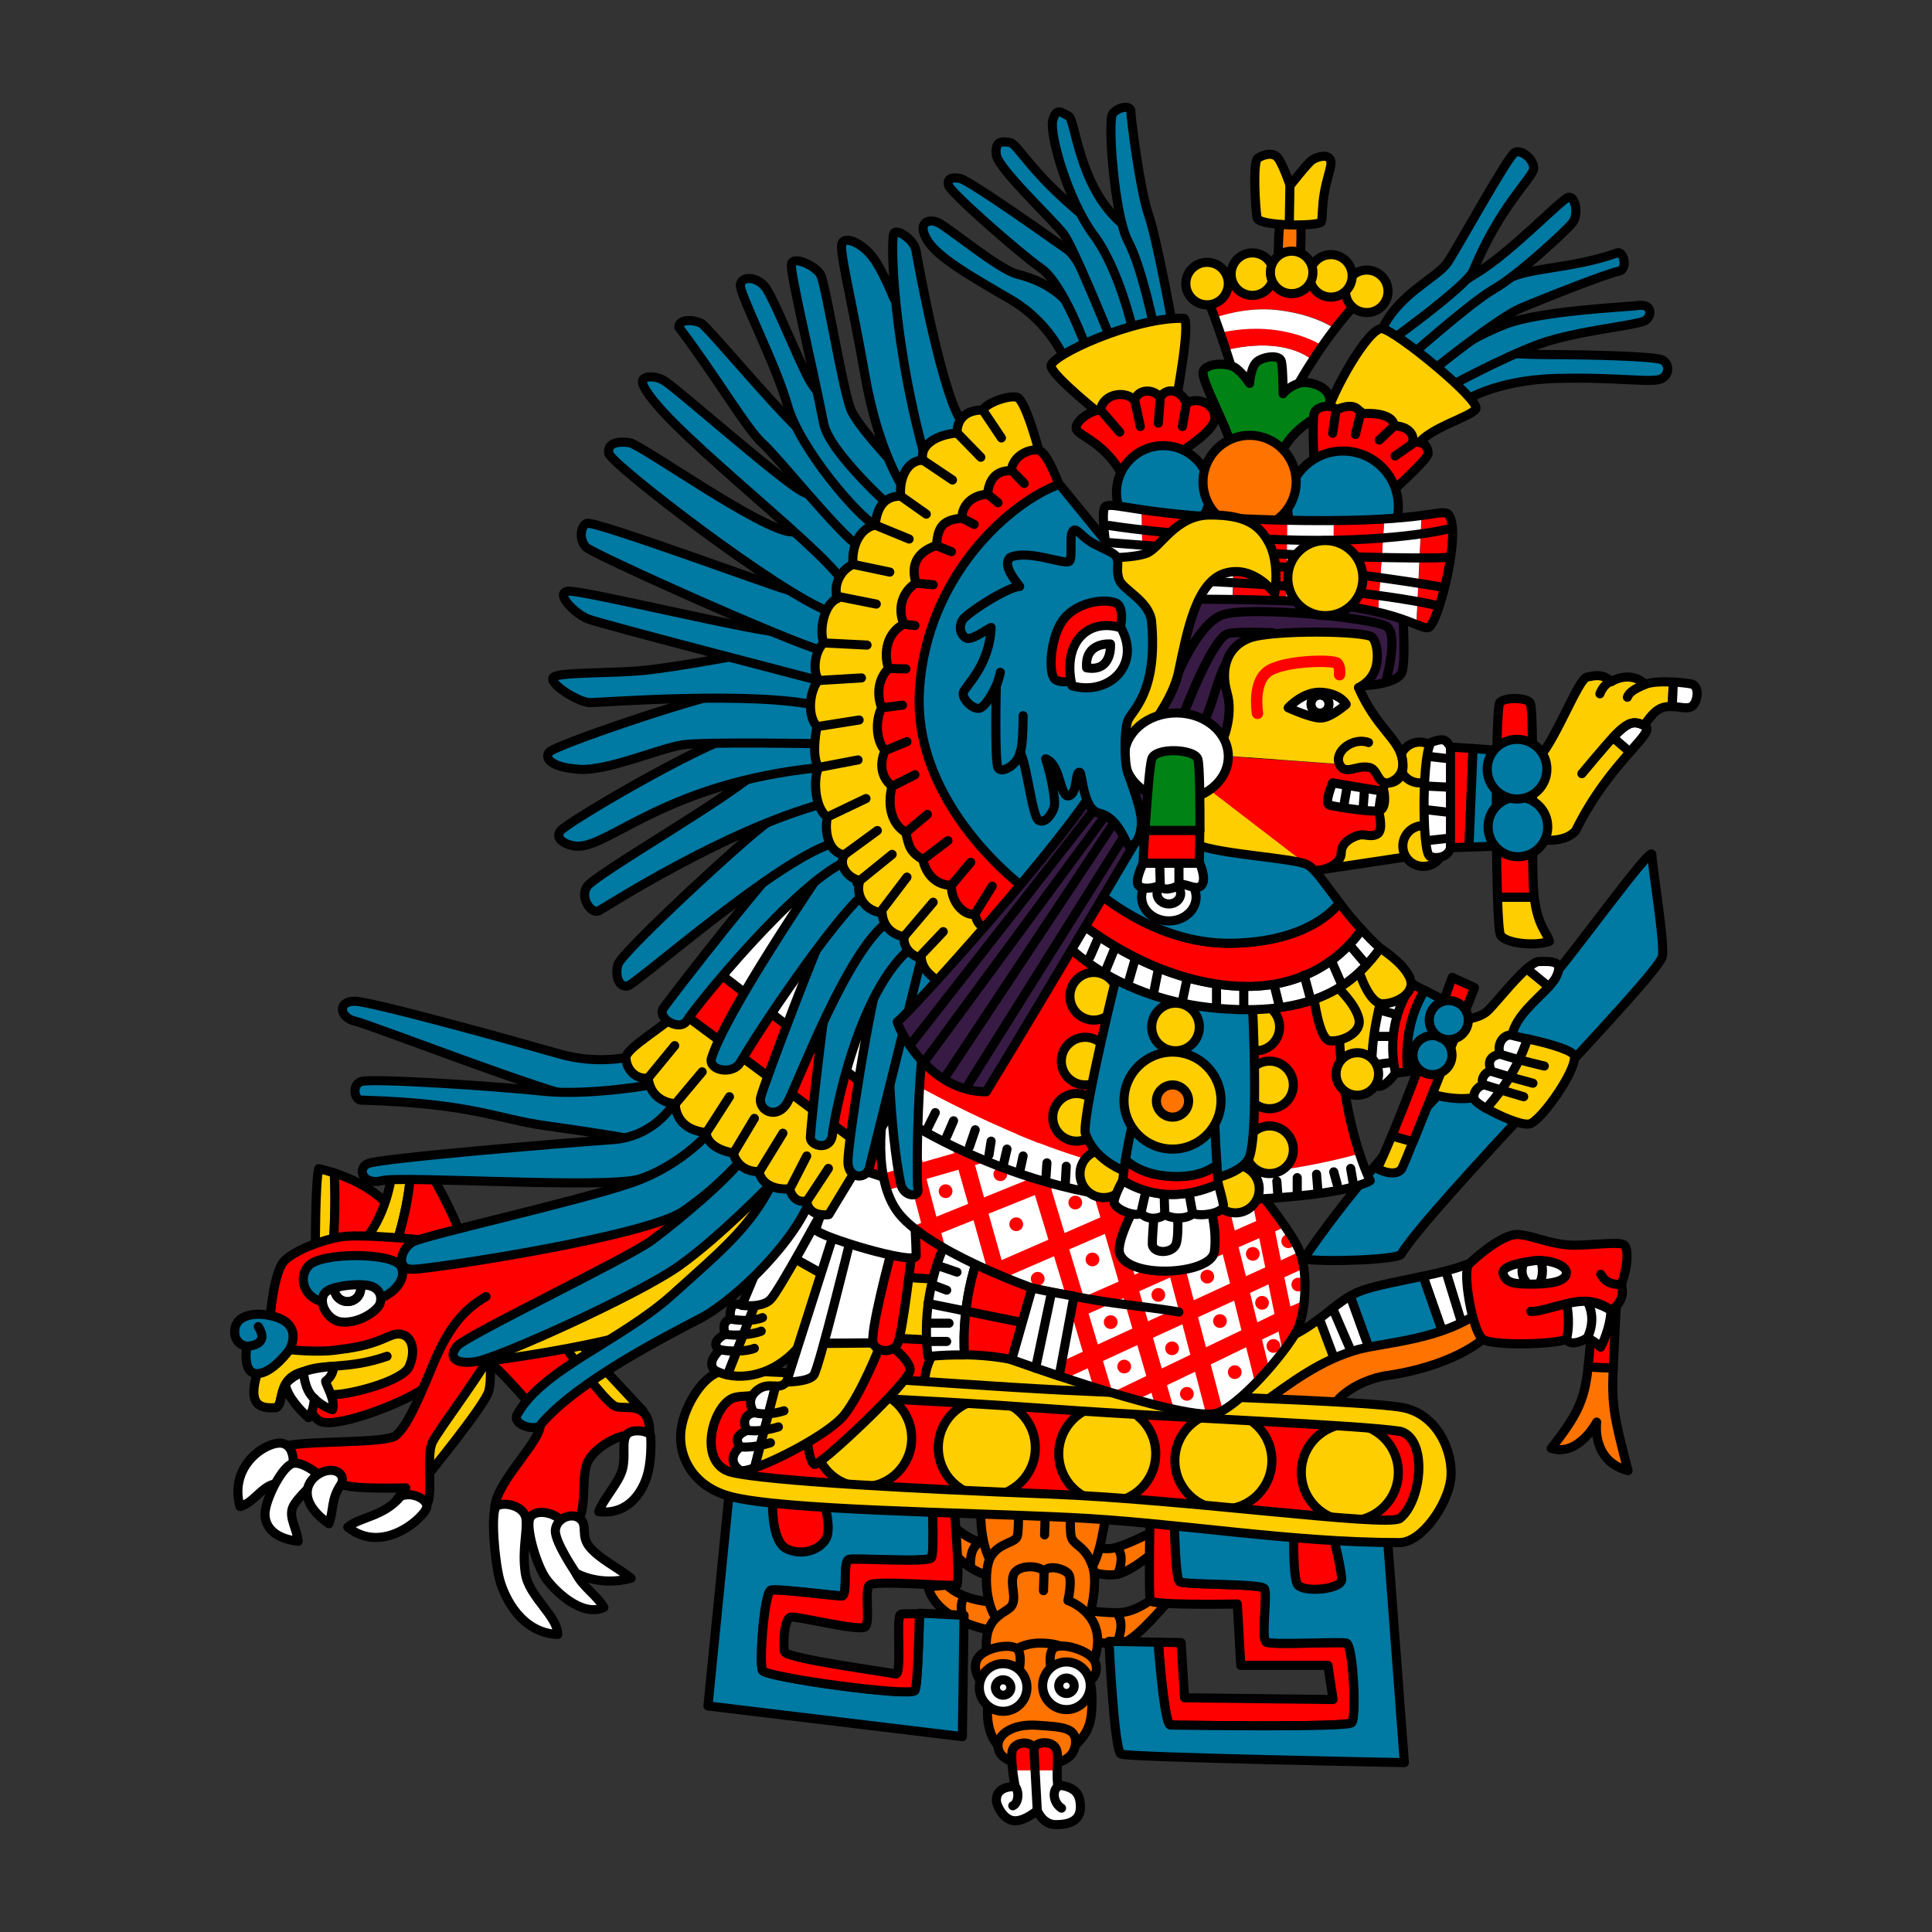 <svg version="1.1" id="Calque_1" xmlns="http://www.w3.org/2000/svg" x="0" y="0" viewBox="0 0 900 900" style="enable-background:new 0 0 900 900" xml:space="preserve"><rect x="0" y="0" width="900" height="900" fill="#333333" stroke="none"/><style>.st0,.st1,.st2,.st3,.st4,.st5{fill:red;stroke:#000;stroke-width:4.241;stroke-linecap:round;stroke-linejoin:round;stroke-miterlimit:10}.st1,.st2,.st3,.st4,.st5{fill:#ffce00}.st2,.st3,.st4,.st5{fill:none}.st3,.st4,.st5{fill:#0079a3}.st4,.st5{fill:#fff}.st5{fill:#ff7300}.st6{fill:red}.st7{fill:#fff}.st11,.st8{fill:#381b44;stroke:#000;stroke-width:4.241;stroke-linecap:round;stroke-linejoin:round;stroke-miterlimit:10}.st11{fill:#008215}</style><path class="st0" d="m414.1 546-29.5 119.2 110.6 23.1 9.5-113.7z"/><ellipse class="st1" cx="498.7" cy="644.6" rx="68" ry="41.4"/><path class="st1" d="m299.5 657.2-35-37.6-12.7 2.1 29.1 38.2z"/><path class="st2" d="M141.3 639c8.7-4 20.7-.8 39-7.2"/><path class="st1" d="M198.2 688.5s27.9-34.1 29.5-40.5c1.6-6.4.2-17.9.2-17.9l-18.6 5.3-19.1 42.9 8 10.2zM155.8 546.4c-2.3-.7-4.7-1.4-7.3-2-1.6 5.6-1.6 36.6-1.6 36.6l8.2 1.3c.5-6 1.5-20.6.7-35.9z"/><path class="st0" d="M181.8 562.7s-7-10.1-26.1-16.3c.8 15.3-.2 29.9-.7 35.9l26 4.2.8-23.8z"/><path class="st1" d="M182.6 546s-1.6 18.3-12.7 31.8c-6.6 8.1 2.5 11.3 11.1 12.6 3.2-8.7 9.5-27.8 10.3-44.9l-8.7.5z"/><path class="st0" d="M214.5 576.2c-1.6-8.7-14.6-31-14.6-31l-8.6.4c-.8 17-7.1 36.1-10.3 44.9 5.8.9 11.2.9 11.2.9s23.8-6.5 22.3-15.2z"/><path class="st0" d="M198.5 577.8s-30.2-3.2-39.8-1.6c-9.5 1.6-21.5 6.4-26.2 11.1s-6.4 23.9-6.4 23.9l-2.4 27.8 18.3 7.2s.8 12.7 7.2 15.9c6.4 3.2 33.4-6.4 45.3-13.5 11.9-7.2 28.6-19.1 28.6-19.1s28.6 26.2 28.6 34.2-20.1 26.2-21.2 38.2c-1.1 11.9 15.6 8 15.6 8l11.9 6.4s8.7-.8 11.9-8.7c3.2-8 1.1-18.3 3.4-25.4 2.4-7.2 14-13.5 18.8-13.5s9 10.3 10.6 0c.5-16.7-11.1-11.9-15.9-13.5S263 627.1 263 627.1l27-3.2 38.2-21.5 36.6-46.9-9.5-19.9-53.3 22.3-96.2 22.3-7.3-2.4z"/><path class="st3" d="M175 605.3c6.9-1.1 15.5-9.3 11.6-15.6-3.9-6.4-37.3-6.4-42.9 0-5.6 6.4-.8 15.9 7.2 16.7s17.2 0 24.1-1.1z"/><path class="st4" d="M231.2 701.8c-2.7 2.4-.8 25.4 1.6 34.2 2.4 8.7 10.3 24.7 27 25.4 0-8.7-13.5-17.5-15.1-28.6-1.6-11.1 1.1-19.1.3-25.4-.9-6.4-11.2-8-13.8-5.6z"/><path class="st4" d="M261.9 709c3.2 4.8 3.2 17.5 6.4 23.9 3.2 6.4 9.8 10.3 13 15.9-10.3 4.8-23.1-8-27-13.5-4-5.6-9-21.7-7.7-27.3 1.3-5.6 12.1-3.8 15.3 1z"/><path class="st4" d="M258.7 713c.3-5.6 7.4-8.7 11.4-5.6 4 3.2 0 8 4.8 13.5s11.9 8.7 19.1 14.3c-15.1 4-25.7-2.4-25.7-2.4s-9.8-14.3-9.6-19.8zM291.9 668.4c-2.4 3.2-.3 9.5-1.9 15.9-1.6 6.4-8.7 13.5-11.1 19.9 13.5 1.6 19.9-8.7 22.3-15.9 2.4-7.2 2.1-17 1.9-19.4-.4-2.3-8.9-3.7-11.2-.5zM173.1 599.2c-1.1-.4-3-.7-5.4-.7.2.5.3 1.2.3 1.7 0 3.4-2.7 6.1-6.1 6.1-3.4 0-6.1-2.7-6.1-6.1v-.3c-2.4.7-4.3 1.8-5 3.2-2.4 4.8 2.4 12.1 8 12.7 8.7 1 17.5-5.6 18.3-8.7.8-3.1 0-6.3-4-7.9z"/><path class="st4" d="M161.9 606.3c3.4 0 6.1-2.7 6.1-6.1 0-.6-.1-1.2-.3-1.7-3.7-.1-8.4.4-11.9 1.5v.3c0 3.3 2.7 6 6.1 6z"/><path class="st1" d="M128.6 655.7c4-1.6 0-13.5 12.7-16.7 5.6-.8 6.4 9.8 12.7 10.6 6.4.8 33.4-5.8 36.6-13 3.2-7.2 1.5-14.3-4-15.1-5.5-.8-7.9 4.8-28.6 7.2-9.5 1.6-23.1 0-23.1 0s-11.1 0-15.1 11.1c-4 13.5 0 16.7 8.8 15.9z"/><path class="st3" d="M134.9 628.7s7.4-12.7-9.3-15.9c-7.2-1.6-15.5 0-16.2 6.4-.8 7.2 5.6 8 5.6 8s-2.4 12.7 4.8 12.7c7.2-.1 15.1-11.2 15.1-11.2z"/><path class="st2" d="M120.3 618c5.8 9-5.2 9.1-5.2 9.1M180.3 631.8c-18.3 6.4-30.2 3.2-39 7.2 0 0 5.6-.8 0 0-12.7 3.2-8.7 15.1-12.7 16.7"/><path class="st2" d="M141.5 639c.1 0 .3-.1.4-.1-.2 0-.3.1-.4.1zM142.3 638.9c.2 0 .4-.1.5-.1-.1 0-.3 0-.5.1z"/><path class="st4" d="M155.5 636.5c-2.8.2-9.3.8-14 2.5-4.8 1.8-7.9 4.7-8.6 6 1.2 5.7 6.6 11.7 10.8 15.4 2.7-3.7 2.7-9 2.7-9s3.2 3.7 8.5 5.3c1.6-4.2-3.2-11.7-3.2-13.3 2.8-2 3.6-4.8 3.8-6.9z"/><path class="st2" d="M141.3 639h0zM141.3 639h.1-.1zM146.3 651.4c-4.7-4.1-4.9-12.4-4.9-12.4"/><path class="st0" d="M226.4 604c-11.1 6.4-18 15.4-25.2 32.9-7.2 17.5-12 27.8-16.8 31.8-4.7 4-43.9 2.1-52.7 5.3-8.7 3.2 2.4 13.5 2.4 13.5s20.4 1.6 25.2 4c4.8 2.4 29.7 1.6 29.7 1.6l-4.8 6.4s11.4 6.4 14.6 1.6c3.2-4.8-.5-23.1 2.7-29.4 3.2-6.4 25.7-35.8 28.9-44.5"/><path class="st4" d="M136.5 684.3s1.6-10.3-4.8-11.9c-6.4-1.6-25.4 9.5-19.9 29.4 6.4-1.6 10.3-9.8 16.7-10.6 6.4-.8 8-6.9 8-6.9z"/><path class="st4" d="M136.5 681.7c-4.8 1.1-12.2 15.4-13 22.5-.5 4.8 1.9 12.2 15.4 13.8-.8-6.6-4.2-10.6-2.7-15.4 1.6-4.8 13.3-14.8 13.3-14.8s-8.2-7.2-13-6.1z"/><path class="st4" d="M158.8 691.5c-4.8 7.2-3.2 11.9-5.6 18.3-13.5-9.5-11.7-18.8-4.8-23.1s13.3 0 10.4 4.8zM186.6 697.1c-7.9 9.5-19 9.5-24.6 14.3 16.7 13.5 36.3-5.3 36.8-9.3.5-4-7.4-7.4-12.2-5z"/><path class="st1" d="M228.4 633.9s29.7-3.7 56.7-10.1c27-6.4 42.9-19.1 42.9-19.1l20.7-30.2 14.3-21.2-9.5-7.4-38.2 37.6-73.2 36-15.4 5.8 1.7 8.6zM598.5 623.9c-15.9 7.2-28.6 16.7-28.6 16.7l.8 24.7 29.4-4 22.3-19.9 2.1-.7-9.9-26.4c-4.2 3.2-9.2 6.5-16.1 9.6z"/><path class="st4" d="m614.6 614.3 9.9 26.4 16-5.2-11.5-31.8c-5.2 3-9.3 6.8-14.4 10.6zM683.6 588.9c-6 2.3-13.4 4.1-20.7 5.6l10.6 30.3 12.5-4.1 8.7-11.9c.1 0 5.6-26.3-11.1-19.9z"/><path class="st3" d="M630.3 603c-.4.3-.9.5-1.3.7l11.5 31.8 33-10.7-10.6-30.3c-12.9 2.8-26 4.9-32.6 8.5z"/><path class="st2" d="m673.8 593.1 10.6 34.5M620.8 609.5l12.1 28.1"/><path class="st5" d="M751.5 637.4v-.1l-11.7-.5c-.1.6-.2 1.3-.2 1.9-1.6 13.5-5 20.9-17 36 12.7 4 21.2-12.2 21.2-12.2s-2.7 18 14.6 22.6c-6.4-24.6-7.7-30.2-6.9-47.7z"/><path class="st0" d="m753.3 601-11.6 11.7s-.5 11.3-1.9 24.1l11.7.5c.8-17.4 1.8-36.3 1.8-36.3z"/><path class="st5" d="M587.9 653.8c13-9.3 27.3-20.4 45-25.2 12.4-3.3 39.6-4.5 57.4-18.3 17.8-13.8.5 13.5.5 13.5s-13.5 12.7-46.1 17.2c-19.1 4-24.7 15.4-24.7 15.4s-39.5 3.5-32.1-2.6z"/><path class="st0" d="M690.8 623.9c4.8 3.2 33.4 2.4 39 0 5.6-2.4 20.7-13.5 20.7-13.5s7.2-4 4.8-11.9c3.2-9.5 3.2-15.9 1.6-18.3-1.6-2.4-18.3.5-27-.3s-15.1-4-22.3-4.8c-7.2-.8-20.1 10.6-23.3 13.8-3.3 3.2 1.7 31.8 6.5 35z"/><path class="st2" d="M755.2 598.4c-6.4 0-8-2.4-9.5-4.8"/><path class="st4" d="M700.3 593.7c-1.6-4 8.7-5.6 14.3-6.4 5.6-.8 15.1 1.6 15.1 5.6s-7.2 5.3-15.9 5.3-11.9-.5-13.5-4.5z"/><path class="st2" d="M709.9 588.1s-2.4 4.8.8 8.7M717.6 596.9c1.9-4.8.3-9 .3-9M713.1 610.9c4.8.4 16.2-4.5 24.4-4.7s13 4.2 13 4.2"/><path class="st4" d="M737.4 606.2c-2.3.1-4.9.5-7.6 1.1.6 3.1 1.6 10.1-.1 16.6 2.4 4 9.5-.5 9.5-.5s2.9.5 6.4 4.2c2.4-4.3 4.9-12.2 4.8-17.2-2.1-1.3-8-4.4-13-4.2z"/><path class="st2" d="M739.3 623.4s4.5-7.5.7-16"/><path class="st5" d="M499.4 716.9s12.5 6.4 20.4 4c8-2.4 18.3-8 18.3-8v9.5s-10.3 9.3-17.5 10.9-18.3-2.9-18.3-2.9l-2.9-13.5zM501.5 749.5s14.3 2.4 21.5 1.6c7.2-.8 15.1-7.2 15.1-7.2l6.4 1.6s-14 17-20.4 19.4c-6.4 2.4-17-1.1-17-1.1l-5.6-14.3zM463.4 759.9c-29.4-5.6-31-20.7-31-20.7l8.7-.8s6.4 7.2 22.3 8c15.9.8 8.7 9.5 8.7 9.5s20.7 9.5-8.7 4zM441.9 720.1s6.4 11.1 19.9 14.3 8.7-7.2 8.7-7.2-3.2-8.5-11.1-8.5c-8 0-17.5-9.8-17.5-9.8v11.2h0z"/><path class="st5" d="M457 699.4s-1.6 19.9 5.6 29.4 41.9 7.4 46.4.5 6.9-29.5 6.9-29.5l-28.6-9.9-30.3 9.5z"/><path class="st5" d="M465.7 755.1c-6.4-4-8-23.9-4-30.2 4-6.4 11.4-6.1 12.2-9.3s.5-13.8.5-13.8h24.7s-1.3 11.9.3 15.1c1.6 3.2 6.4 3.7 9.5 12.5s-1.9 25.7-1.9 25.7-34.9 4-41.3 0z"/><path class="st5" d="M460.2 773.4c-4-20.7 8.7-21.5 11.1-25.4s-.8-9.5.8-14.3c1.6-4.8 11.9-4.8 14.3-1.6 1.6-3.2 8.7-1.6 11.1.8 2.4 2.4 0 12.7 0 12.7s21.5 7.2 10.9 31c-8.7 18.3-44.3 17.5-48.2-3.2z"/><path class="st2" d="m486.4 732-.3 9"/><path class="st5" d="M484.6 765.4c-21.2 0-23.6 23.9-23.6 23.9s-4 14.9 4 23.9c4.8 4.8 29.2 6.1 36-.3s7.7-11.7 7.7-21.2c0-9.6-2.9-26.3-24.1-26.3z"/><path class="st5" d="M473.7 782.9s3.7-12.7-.3-15.1c-4-2.4-16 .2-18.3 5.3-3 6.4 4.2 13 4.2 13l14.4-3.2zM490.4 782.1s-3.2-12.2.8-14.6c4-2.4 16.6 1.5 18.8 6.4 3.3 7.5-5.3 11.4-5.3 11.4l-14.3-3.2z"/><circle class="st4" cx="467.3" cy="786.1" r="11.1"/><circle class="st4" cx="496.8" cy="785.3" r="11.1"/><circle class="st2" cx="467.3" cy="786.1" r="3.6"/><circle class="st2" cx="496.8" cy="785.3" r="3.6"/><path class="st5" d="M464.9 813.2c0-5.6 7.2-10.3 18.3-9.5s18.6.8 17.8 8.7c-.8 8-9 9.8-19.4 9.8-10.3-.1-16.7-3.5-16.7-9z"/><path class="st6" d="M492 814.5c-1.6-3.2-8-3.7-10.3-.5-2.4-3.2-8.2-2.4-9.8.8-.8 1.6-.5 6-.1 10h20.8c.1-4.4.4-8.1-.6-10.3z"/><path class="st7" d="M492.8 831.4c-.3-2.3-.3-4.6-.2-6.7h-20.8c.5 3.9 1.1 7.5 1.1 7.5s-9.5-.8-8.7 7.2c.8 3.2 4 8.7 8.7 8.7 4.8 0 10.3-4.8 10.3-4.8s2.4 6.6 8.7 6.6c6.4 0 11.4-1.9 11.4-8.2.1-6.3-2.6-9.5-10.5-10.3z"/><path class="st2" d="M481.6 814c-2.4-3.2-8.2-2.4-9.8.8-1.6 3.2 1.1 17.5 1.1 17.5s-9.5-.8-8.7 7.2c.8 3.2 4 8.7 8.7 8.7 4.8 0 10.3-4.8 10.3-4.8s2.4 6.6 8.7 6.6c6.4 0 11.4-1.9 11.4-8.2 0-6.4-2.7-9.5-10.6-10.3-.8-7.2.8-13.8-.8-17-1.5-3.2-7.9-3.7-10.3-.5z"/><path class="st2" d="M472.9 832.2c2.1 2.6 1.5 7.9-1.1 9M494 831.7c-4.2 1.1-3.7 8 .5 10.6M483.2 843.4l-1.6-29.4M486.6 715l.6-18M449 744.2c-2.7 4.2 0 10.6 0 10.6M455.3 719.3c-3.7 2.7-3.2 9.5-3.2 9.5M520.6 721.4c3.7 3.7.1 12 .1 12M521.1 752.7c2.7 4.8-.5 11.7-.5 11.7"/><path class="st3" d="M426.2 787.4c-1.6 3.2-69.4-6.1-71-9.3-1.6-3.2.8-36.6 4-37.4 3.2-.8 29.7 2.7 32.9 2.7 3.2 0 .3-16.2 3.4-17 3.2-.8 36.8 1.6 38.4-.8 1.2-1.7.6-20.1.3-30.2l-51.2-16-42.9 11.9-10.3 103.4L448.3 809l.8-56.5s-12-.7-20.7-1c-.3 9.7-.9 33.4-2.2 35.9z"/><path class="st0" d="M433.9 725.7c-1.6 2.4-35.3 0-38.4.8-3.2.8-.3 17-3.4 17-3.2 0-29.7-3.4-32.9-2.7-3.2.8-5.6 34.2-4 37.4 1.6 3.2 69.4 12.5 71 9.3 1.3-2.5 1.9-26.2 2.1-35.7-4.3-.1-7.9-.1-8.7.2-2.4.8.8 28.6-2.4 27.8-3.2-.8-50.9-7.2-51.7-10.3-.8-3.2-.3-15.6 2.9-16.2 3.2-.5 32.3 6.9 34.7 4.5 2.4-2.4-.5-17 1.9-19.4s38.4.8 40.8 0c1.6-3.2-1.6-39.8-1.6-39.8l-10.1-3.1c.5 10 1 28.5-.2 30.2zM545.3 803.6c3.2 0 82.2 1.3 84.5-1.1 2.2-2.4.6-36.3-2.5-37.1s-35 1.1-37.4-.5c-2.4-1.6.8-22.5-.8-24.9-1.6-2.4-37.1-1.6-39.5-3.2-2-1.3-2.5-27-2.6-36.4l-11.2-1.7s-.8 44.5 0 46.9c.8 2.4 40.6 1.6 40.6 1.6l1.6 28.6h40.6l2.4 15.9-69.2-.8-1.6-25.7-10.5-.2c.8 13.1 3.2 38.6 5.6 38.6z"/><path class="st3" d="m646.3 716.1-99.4-15.7c.1 9.3.6 35.1 2.6 36.4 2.4 1.6 37.9.8 39.5 3.2 1.6 2.4-1.6 23.3.8 24.9 2.4 1.6 34.2-.3 37.4.5 3.2.8 4.8 34.7 2.5 37.1-2.2 2.4-81.3 1.1-84.5 1.1-2.4 0-4.7-25.6-5.8-38.6l-22.8-.4s2.4 50.9 5.6 52.5c3.2 1.6 132 4 132 4l-7.9-105z"/><path class="st0" d="M359.9 697.5s-1.1 20.1 6.4 23.9c7.4 3.7 15.9.5 18.6-4.8 2.7-5.3-1.6-19.1-1.6-19.1h-23.4zM602.7 714s-.5 19.6 1.6 23.9c2.1 4.2 20.7 2.7 20.7-2.1s-4.2-21.2-4.2-21.2l-18.1-.6zM342.5 650.9c-10.3 2.4-18.3 31-1.6 35s85.1 10.9 147.9 13.3c62.8 2.4 156.1 12.2 163.3 8.2 10.1-8 13.3-36.6.5-40.6-19.7-3.2-102.6-6.1-160.6-12.5s-139.2-5.8-149.5-3.4z"/><circle class="st1" cx="459.7" cy="674.4" r="22.6"/><circle class="st1" cx="402.1" cy="670" r="22.6"/><circle class="st1" cx="515.8" cy="677.2" r="22.6"/><circle class="st1" cx="569.9" cy="680.4" r="22.6"/><circle class="st1" cx="628.8" cy="685.9" r="22.6"/><path class="st1" d="M653.4 655.7c-16.7-3.2-112.2-5.8-158.2-8.1-60-3.1-152.4-11.2-160.6-8.3-8.2 2.9-16.7 17.2-17.5 28.4-.8 11.1 5.7 24.8 23.1 29.4 23.9 6.4 108.1 7.4 158.2 9.8 50.1 2.4 101.8 11.7 153.5 11.7 10.4 0 22.3-17.5 23.9-29.4 1.5-12-5.7-30.3-22.4-33.5zm-1.3 51.7c-7.2 4-99.9-9-162.8-11.4-62.8-2.4-131.7-6.1-148.4-10.1s-8.7-32.6 1.6-35c10.3-2.4 80 .5 149.5 5.6 58.3 4.2 140.9 7.2 160.6 10.3 12.7 4 9.6 32.6-.5 40.6z"/><path class="st0" d="M375.8 668.9s1.1 12.7 3.7 13.3c2.7.5 44.5-38.7 44.5-44s-11.7-13.3-11.7-13.3l-18.6 14.3-17.9 29.7z"/><path class="st4" d="M345.7 608c-4.8-1.6-5.6.8-5.6 6.4-3.2 1.6-3.2 3.2-2.4 7.2-3.2 1.6-6.4 4.8-2.4 7.2-2.4 2.4-5.6 6.4-2.4 9.5 1.8 1 3.8 1.7 6 2.2l15.2-38.8c-2.8 2.4-6.1 5.1-8.4 6.3z"/><path class="st1" d="m366.7 584.3-7.5 12.6s-2.3 2.3-5.1 4.8l-15.2 38.8c11.3 2.5 26.8-2.7 36.2-17.3 10.7-16.8 17.8-23.3 18.2-23.8l-26.6-15.1z"/><path class="st4" d="M393.4 599.2v-31.8h-16.7l-10 16.9 26.7 14.9c0 .1 0 0 0 0z"/><path class="st2" d="M355.2 613.8c-3.7 1.6-10.6 1.6-15.1.6M354.6 620.1c-3.7 1.6-12.5 2.4-16.9 1.4M351.4 628.1c-3.7 1.6-11.7 1.6-16.1.6"/><path class="st4" d="M383.8 562.7s-20.9 38.7-24.9 42.7-13.3 2.7-13.3 2.7l14.3-34.2 13.5-22.3 10.4 11.1z"/><path class="st1" d="m415.1 623.3 31.2 1.6 3.2-28.1-32.9-2.1z"/><path class="st4" d="M353.6 647c-4.8 3.2-4.8 7.2-2.4 11.1-4 .8-5.6 4-3.2 8.2-4.8 2.1-5.6 4.5-3.2 7.7-4.8 4-4 8.5 0 10.9.8.5 3.3.1 6.7-1.1l9.8-38.1c-2.3-.1-5-.5-7.7 1.3zM397.4 573l-15.9 43.7s-2.1 4.1-4.8 9.1l33.8-.3 10-45.4-23.1-7.1z"/><path class="st1" d="M366.3 643.8c-1.4 1.7-3.1 2-5 1.9l-9.8 38.1c12-4.1 35.8-16.8 42-24.9 8-10.3 16.4-31.8 16.4-31.8l.3-1.5-33.8.3c-3.4 6.9-8.2 15.6-10.1 17.9z"/><path class="st2" d="M365.2 657.2c-8.5 2.7-14 .8-14 .8M362.6 664.7c-8.5 2.7-14.5 1.6-14.5 1.6M358.9 672.1c-8.5 2.7-14 1.9-14 1.9"/><path class="st0" d="M415.6 581.7s-11.1 40.6-8.7 44.5 8.7 4 11.1 0 6.6-41.4 6.6-41.4l-9-3.1z"/><path class="st4" d="M396.3 577s-14.8 60.4-17.2 63.6-12.7 3.2-12.7 3.2l22.3-70 7.6 3.2z"/><path class="st0" d="m425.2 548.3 1.6-67.6-10.3-2.4s-14.3 35.8-25 63.4l34 11.1c-.2-2.7-.3-4.5-.3-4.5z"/><path class="st4" d="M391.4 541.8c-6.4 16.4-11.4 29.9-11.3 31 .3 2.9 46.7 17 46.7 12.2 0-3.7-1-23.2-1.4-32.1l-34-11.1zM457.9 579.6l-8.9-3.4h-7.2s-13.5 23.9-9.5 55.7c6.3-.6 11.9-.8 17-.7-.5-7.6-.8-29.1 8.6-51.6z"/><path class="st0" d="m492.8 623.9-6.4-33.4-28.5-10.9c-9.4 22.5-9.1 44-8.6 51.5 13.5.2 22 2.3 22 2.3l21.5-9.5z"/><path class="st2" d="m432.3 607.2 43 8.7M433.1 624.9h7.9M433.6 616.4h8.5M434.1 598.4l6.9 2.6M437.9 589.9l7.9 2.7"/><path class="st7" d="M417.7 563.9c12.7 18.3 63.1 36.1 63.1 36.1l-9.5 33.4s83.5 30.2 96.2 24.7 34.2-31.8 37.4-39.8 4.8-26.2 0-36.6c-4.8-10.3-20.7-29.4-20.7-29.4l-132.8-58.8-39 18.5s-7.4 33.7 5.3 51.9z"/><path class="st6" d="m601.1 608.6-2.8-13.6 9-4.1c-.4-2.8-1.1-5.5-2-7.8l-8.6 4-2.7-13.5 4.7-2.1c-1.5-2.2-3.1-4.5-4.7-6.6l-1.5.7-.7-3.8c-4.1-5.4-7.4-9.4-7.4-9.4l-2.8-1.3 3.6 17.7-10 4.4-6.9-27.9-9.2-4.1 2.1 8.4c-1.1-1.5-3.1-2.2-4.9-1.4l-13.5 5.9-.7-2.7c-.5-2.1-2.7-3.4-4.9-2.9-2.1.5-3.4 2.7-2.9 4.9l1 3.9-15.4 6.7-8.2-28.1c-.6-2.1-2.8-3.3-4.9-2.7-2.1.6-3.3 2.8-2.7 4.9l.6 1.9c-.8-.2-1.6-.2-2.5.2l-14.8 6-3.8-12.7c.7-1 1-2.2.6-3.4-.4-1.3-1.3-2.2-2.4-2.6l-1.3-4.3c-.6-2.1-2.9-3.3-4.9-2.7-2.1.6-3.3 2.9-2.7 4.9l1.1 3.4-21.8 6.3-4-14.1c-.6-2.1-2.8-3.3-4.9-2.8-2.1.6-3.3 2.8-2.8 4.9l4 14.1-14.7 4.2-7.5-28.9c-.5-2.1-2.7-3.4-4.9-2.9-.1 0-.2.1-.2.1l-1 .5c-1.4.9-2.1 2.7-1.6 4.3l7.6 29.1-10.7 3.1c.4 2.7 1.1 5.2 1.9 7.7l10.9-3.1 4.8 18.4-4 1.6c4.3 3.6 9.6 7.1 15.3 10.2l-1.9-7.1 15-6 6.1 21.8-1.2.5c3.9 1.8 7.6 3.4 10.9 4.7l-.2-.7 21.9-9.5 6.7 22.2-14.6 6.5c-2 .9-2.9 3.2-2 5.2.6 1.5 2.1 2.4 3.7 2.4.5 0 1.1-.1 1.6-.3l13.7-6 4.3 14.5-18.9 8.7c3.3 1.1 7 2.4 11 3.7l10.2-4.7 2.7 8.9c6.6 2.1 13.4 4.1 20 5.9l7-3.4 1.6 5.7c3.1.8 6.1 1.5 8.9 2.1l-3.3-11.3 13.1-6.3 5.2 19.9c2.5.1 4.5-.1 5.8-.6.6-.3 1.3-.6 2-1l-5.7-21.7 16.5-8 4.3 17.2c2.2-2.3 4.4-4.6 6.5-7l-3.4-13.8 7.7-3.7 2 9.9c2.7-3.5 4.9-6.7 6.3-9.1l-.8-4.3 3.2-1.5c.7-2.8 1.3-6 1.6-9.6l-6.8 2.9zm-164.9-41.8-4.6-17.6 14.9-4.3 4.5 15.9-14.8 6zm123.1-11.4c1.3-.6 2.2-1.9 2.4-3.2l6 24.2-17.2 7.6-5.8-22.2 14.6-6.4zm-22 9.6 5.8 22.3-14.6 6.5-6.5-22.1 15.3-6.7zm-78.9-7.2-4.2-15.1 21.9-6.3 3.8 12.7-21.5 8.7zm8.2 29.2-6.1-21.6 21.6-8.7 6.3 20.8-21.8 9.5zm29.3-12.6-6.2-20.6 15.5-6.3c.5-.2 1-.6 1.4-1l6 20.6-16.7 7.3zm8.9 29.8-6.7-22.2 16.6-7.2 6.4 22.2-16.3 7.2zm2.3 7.7 16.3-7.2 4.1 14.2-16.1 7.4-4.3-14.4zm11.1 36.7-4.4-14.6 16-7.4L534 641l-15.8 7.6zm16.6-33.1-4.1-14 14.4-6.4 3.7 14-14 6.4zm6.4 22-4.1-14.3 13.7-6.3 3.7 14.2-13.3 6.4zm14.9-31.8-3.6-13.8 17.1-7.6 3.4 13.6-16.9 7.8zm5.7 21.9-3.7-14 16.8-7.7 3.4 13.8-16.5 7.9zM577 581l9.6-4.2 2.8 13.6-9 4.1L577 581zm8.7 35-3.4-13.7 8.6-4 2.8 13.8-8 3.9z"/><circle class="st6" cx="440.5" cy="554.9" r="3.2"/><circle class="st6" cx="466" cy="547" r="3.2"/><circle class="st6" cx="473.4" cy="570.3" r="3.2"/><circle class="st6" cx="500.9" cy="560.2" r="3.2"/><circle class="st6" cx="508.9" cy="586.7" r="3.2"/><circle class="st6" cx="483.4" cy="595.7" r="3.2"/><circle class="st6" cx="517.4" cy="615.9" r="3.2"/><circle class="st6" cx="523.7" cy="636.6" r="3.2"/><circle class="st6" cx="546" cy="628.1" r="3.2"/><circle class="st6" cx="539.6" cy="603.2" r="3.2"/><circle class="st6" cx="562.4" cy="594.7" r="3.2"/><circle class="st6" cx="568.3" cy="615.4" r="3.2"/><circle class="st6" cx="552.9" cy="649.3" r="3.2"/><circle class="st6" cx="575.2" cy="639.2" r="3.2"/><circle class="st6" cx="593.2" cy="627" r="3.2"/><circle class="st6" cx="587.9" cy="606.9" r="3.2"/><circle class="st6" cx="604.8" cy="598.4" r="3.2"/><circle class="st6" cx="600.1" cy="578.2" r="3.2"/><circle class="st6" cx="583.6" cy="584.1" r="3.2"/><path class="st2" d="M417.7 563.9c12.7 18.3 63.1 36.1 63.1 36.1l-9.5 33.4s83.5 30.2 96.2 24.7 34.2-31.8 37.4-39.8 4.8-26.2 0-36.6c-4.8-10.3-20.7-29.4-20.7-29.4l-132.8-58.8-39 18.5s-7.4 33.7 5.3 51.9z"/><path class="st2" d="M549.2 611.2c-8.9-1.7-22.7-3-35.7-5-17.2-2.8-32.7-6.1-32.7-6.1"/><path class="st4" d="m480.8 600-9.5 33.4s9.3 3.3 22.1 7.6l6.9-37.2c-11.1-1.9-19.5-3.8-19.5-3.8z"/><path class="st2" d="m482.4 637.4 7.2-34.2"/><path class="st1" d="m654.7 492.9-41.4 15.9-13.8-56.2 14.9-18.6 42.9 32.9z"/><path class="st3" d="M721 457.7c10.3-11.1 48.5-64.4 48.5-59.6s6.4 42.9 4.8 47.7c-3.2 10.3-108.1 116.1-121.7 138.6-2.4 2.4-35 3.7-45.3 2.1 37.4-55.6 103.4-117.7 113.7-128.8z"/><path class="st4" d="M725.2 454.5c3.2-7.2-2.7-6.6-8.2-6.6-1.4 0-3.4 1.3-5.8 3.4l10.2 8.4c1.7-1.8 3.1-3.5 3.8-5.2z"/><path class="st1" d="M711.2 451.3c-6.8 5.9-15.9 17.9-18.9 20.2-4 3.2-11.9 3.7-11.9 3.7l-13.1 16.3-1.2 17.9s14.3 4.8 24.7.8 17.5-18.3 17.5-18.3-6.4 2.4-4-9.5c1.9-9.2 11.5-16.5 17.2-22.7l-10.3-8.4z"/><path class="st4" d="M704.3 482.3c-3.2-.8-7.2 3.2-5.6 8.7-3.2.8-6.4 2.4-4 8-3.2 0-5.6 4.8-3.2 6.4-2.4 0-5.6 3.2-4.8 6.4.3 1.1 2.5 2.8 5.6 4.6 11.8-13.1 17-25.6 19.2-32.4-3.4-.8-6.2-1.4-7.2-1.7z"/><path class="st1" d="M732.9 491.1c-2.7-2.7-13.7-5.5-21.3-7.2-2.2 6.9-7.5 19.4-19.2 32.4 6.3 3.7 16.2 7.9 19.9 7.3 5.5-.7 24.6-28.5 20.6-32.5z"/><path class="st2" d="M719.4 496.6s-11.7-2.7-20.6-5.5M714.1 504.6s-10.3-2.7-19.3-5.5M709.8 510.9s-9.3-2.7-18.2-5.5"/><path class="st4" d="M658.2 458.5s-6.4-6.4-9.5-5.6c-3.2.8-13.5 38.2-8 52.5 3.2 3.2 9.5-5.6 9.5-5.6l8-25.4v-15.9z"/><path class="st0" d="m663.6 461.4-5.5-2.9s-13.5 15.9-8 41.4c2-.2 3.9-.4 5.6-.7-.6-6.4-1.4-22.5 7.9-37.8z"/><path class="st3" d="m676.5 468-12.8-6.7c-9.4 15.3-8.6 31.5-7.8 37.8 5.4-.8 9.5-1.7 9.5-1.7l11.1-29.4z"/><path class="st2" d="m639.3 496.1 8.5-1.1M640.9 482.8h6.4M643 470.6l5.9 1.6"/><path class="st1" d="M641.5 544.4c4.8 2.4 10.3 3.2 11.9-.8 1.2-2.7 2.9-6.8 4.8-11.7l-9.9-2.8c-2.7 6.7-5.1 12.1-6.8 15.3z"/><path class="st0" d="M676.5 455.3s-17 46.9-28.1 73.8l9.9 2.8c10.2-25.1 28.6-71.8 28.6-71.8l-10.4-4.8z"/><circle class="st3" cx="667.3" cy="491.5" r="9.1"/><circle class="st3" cx="674.9" cy="475.2" r="9.1"/><path class="st6" d="M633.9 537.3c-4.4-15.2-10.1-43.4-7.5-82-43.7-11.9-132-33.4-132-33.4l-47.7 48.5-28.9 11.3-4 16.4c11.2 6.7 73.2 42.5 121.2 48.2 41.8 5.2 83.3-4.7 98.9-9z"/><path class="st7" d="M534.9 546.4c-48-5.8-110-41.6-121.2-48.2l-3.9 15.9s61 45.4 138.4 45.4 90.1-9.5 90.1-9.5-2-4.4-4.4-12.7c-15.6 4.3-57.1 14.2-99 9.1z"/><path class="st2" d="m432 525.8 3.7-7.5M441 529.5l3.2-7.4M451.6 534.2l2.7-7.9M460.7 538l1-6.4M467.5 542.2l1.6-6.9M475 545.9l1.6-7.4M487.2 549.1l.5-7.4M496.2 552.3l.5-9M595.3 557l-.5-6.8M604.3 555.5v-6.9M613.9 554.4l-.6-7.4M622.9 551.7l-1.6-5.8M630.3 550.7l-1.1-6.4M409.8 514.1s61 45.4 138.4 45.4 90.1-9.5 90.1-9.5-18-35-14-94.6C580.6 443.5 494.4 422 494.4 422l-47.7 48.5-28.9 11.3-8 32.3z"/><path class="st3" d="M165.1 466.4c-8 0-6.9 7.7.3 9.3 7.2 1.6 89.6 33.7 105.5 36 15.9 2.4 41.4-4 41.4-4l-8.7-19.9-11.9 4.8s-14.3 3.2-31-1.6-87.6-24.6-95.6-24.6z"/><path class="st3" d="M168.3 503.8c-4.8 1.6-3.2 9.5.8 8.7 51.7 1.6 62 8.7 85.1 11.9s36.6 5.6 36.6 5.6l14.3 5.6 19.9-16.7-18.8-14s-31.3 5.8-53.5 3.4c-22.3-2.4-79.6-6.1-84.4-4.5z"/><path class="st3" d="M171.5 542c-5.6 2.4-2.3 10.3 6.4 8 8.7-2.4 105 4 120.1-.8 15.1-4.8 34.2-19.9 34.2-19.9l-15.9-19.1s-8.7 19.1-31 20.7c-22.3 1.5-108.2 8.7-113.8 11.1z"/><path class="st3" d="M192.2 578.6c-5.6 3.2-8 12.7 0 12.7s108.4-15.1 125.9-27 28.4-25.4 28.4-25.4l-14.3-13.5s-12.7 16.7-37.4 25.4-97 24.6-102.6 27.8z"/><path class="st3" d="M212.9 627.1c-4 4.8-1.6 8.7 8.7 7.2 10.3-1.6 75.5-31 94.6-44.5s43.7-39 43.7-39-7.2-21.5-13.5-11.9-31 30.2-42.9 39c-11.9 8.6-86.7 44.4-90.6 49.2z"/><path class="st3" d="M240.7 659.4c11.1-21.2 48.5-34.7 72.4-56.2s36.6-31.8 46.9-52.5c10.3-20.7 24.7-15.1 18.3 5.6-6.4 20.7-35.3 49-52 57.8-16.7 8.7-57.8 29.7-74.5 49.6-1.6 3.1-12.7.5-11.1-4.3z"/><path class="st0" d="m317 470.4-.5.5 87.7 65 12.1-20-83.9-64.6c-6.6 8.5-12.8 16.3-15.4 19.1z"/><path class="st1" d="M291.6 492.7c0 4.8 4 10.3 10.3 9.5 1.6 11.9 12.7 11.9 12.7 11.9s-.8 11.9 14.3 13.5c.8 8 12.7 9.5 12.7 9.5s1.6 8.7 11.9 8.7c2.4 9.5 14.3 8 14.3 8s1.6 7.2 8 5.6c.8 8 10.3 6.4 10.3 6.4l18.1-29.9-87.7-65c-6.7 7.2-24.9 17.2-24.9 21.8z"/><path class="st4" d="m445.9 428.3-57.3-31.8-35 27.8s-11 14.2-21.2 27l83.9 64.6 22.6-37.4 7-50.2z"/><path class="st2" d="m375.9 559.5 10-15.2M314.3 487.1l-12.4 15.1M327.1 499.3l-12.5 14.9M339.8 510.9 329 527.7M351.4 521l-9.7 16.2M364.7 527.9 353.6 546M375.8 538.5l-7.9 15.4"/><path class="st3" d="M437.1 452.9c-10.3 20.7-10.3 97-9.5 101 .8 4-6.6 3.9-8-2.4-5.1-24.2-6.7-69.2-5.1-82 1.6-12.7 17-28.6 17-28.6s15.9-8.7 5.6 12z"/><path class="st3" d="M410.9 449.7c-5.8 16.7-15.9 82.7-15.9 91.4s9.5 8.7 10.3 1.6c8.7-35 23.9-96.2 23.9-96.2l-4-19.9c0 .1-8.5 6.4-14.3 23.1z"/><path class="st3" d="M387 454.5c-3.2 12.7-9.5 71.6-9.5 75.5s9.5 6.4 10.3-1.6 11.9-67.6 37.4-87.5c25.4-19.9-11.9-23.1-11.9-23.1s-23.1 24-26.3 36.7z"/><path class="st3" d="M388.1 424.3c-5.8 11.1-32.1 80.3-33.7 86.7-1.6 6.4 7.7 11.1 12.5 2.4s28.1-71.6 47.2-84.3c19.1-12.7-6.4-19.1-6.4-19.1s-13.8 3.2-19.6 14.3z"/><path class="st3" d="M387 399.6c-6.4 9.5-49.3 72.4-55.7 93.8-.8 5.6 10.3 7.2 13.5 1.6 15.1-25.4 48.5-72.4 58.1-78.7 9.5-6.4-4.8-23.9-4.8-23.9s-4.7-2.3-11.1 7.2z"/><path class="st3" d="M370 395.7c-7.2 4-57.8 69.2-61 74s8 11.1 11.1 5.6c3.2-5.6 50.1-63.6 74-74 23.9-10.3 1.6-11.9 1.6-11.9s-18.5 2.3-25.7 6.3z"/><path class="st3" d="M389.4 392.5c-24.7 5.6-93 66-97 66.8s-6.1-4.5-4.5-10.1c1.6-5.6 61.2-60.7 70-66.3s15.6-18.3 15.6-18.3l25.4-1.6c0 .1 15.2 24-9.5 29.5z"/><path class="st3" d="M273.3 413.2c-3.2 5.6 2.4 12.7 5.6 11.1s58.1-37.4 105-50.1c46.9-12.7 2.4-21.5 2.4-21.5s-19.9-7.2-32.6 5.6c-12.8 12.8-77.2 49.3-80.4 54.9z"/><path class="st3" d="M261.1 387c-3.2 4 3.4 7.2 8.2 7.2 15.1 0 41.4-29.4 112.1-36.6 61.2-6.2 4-14.3 4-14.3s-23.1-5.8-41.4-1.1-79.7 40.8-82.9 44.8z"/><path class="st3" d="M255.8 350.4c-2.4 3.2 1.6 7.2 14.3 8 12.7.8 37.4-9.8 47.7-11.4 10.3-1.6 66-.5 66-.5L383 325s-35-3.2-46.9-1.6c-11.9 1.5-77.9 23.8-80.3 27z"/><path class="st3" d="M257.9 315.4c-3.2 2.4 11.4 11.9 17 11.9s76.3-5.6 106.6 1.6 3.2-16.7 3.2-16.7l-39-7.2s-29.7 5.6-44.8 7.2c-15.1 1.6-39.8.8-43 3.2z"/><path class="st3" d="M264.6 275.4c-6.4.8 3.2 10.6 9.5 13S381.4 317 381.4 317l9.5-17.5-13.5-8.7s-2.2 3.1-11.7 3.9c-9.5.8-94.8-20.1-101.1-19.3z"/><path class="st3" d="M273.3 243.8c-3.2 1.6-3.4 8-.3 11.1 3.2 3.2 93.3 43.7 110.8 48.5 17.5 4.8 8-9.5 8-9.5l-10.3-23.1s-5.4 6.6-14.1 4.2-90.9-32.8-94.1-31.2z"/><path class="st3" d="M283.6 211.2c.8 4.8 80.3 66 103.4 74 23.1 8 9.5-15.1 9.5-15.1l-15.9-22.3s2.4.8-11.9 0-70-40.8-75.5-41.6c-5.6-.8-10.4.3-9.6 5z"/><path class="st3" d="M299.3 178.4c5 17 82.2 75 93.3 92.5s11.1-18.3 11.1-18.3l-22.3-31s3.2 13.5-8 7.2-59.6-49.3-64.4-51.7c-4.7-2.5-10.5-1.9-9.7 1.3z"/><path class="st3" d="M316.2 152.4c17.5 23.1 31.8 47.7 39 54.1 7.2 6.4 35 41.4 45.3 48.5 10.3 7.2 11.9-10.3 11.9-10.3l-31.8-42.9s-.6-1.9-8.5-1.9c-13.5-12.7-42.4-47.7-45.5-49.3-3.2-1.7-10.4-2.2-10.4 1.8z"/><path class="st3" d="M344.9 132.5c-.8 4 16.4 36.6 22 56.5s32.9 51.7 40.8 55.7c8 4 12.7-3.2 12.7-3.2L395 197.7s-12.7-11.9-17.5-19.9c-4.8-8-17.2-39.5-21.2-44.3-4-4.7-10.6-5-11.4-1z"/><path class="st3" d="M368.7 123c-.8 4 9.5 46.1 15.1 74.8 3.2 13.5 31.8 39 31.8 39s17.5-3.2 12.7-8-27.8-28.5-31.8-37.7c-4-9.2-11.9-59.3-14.3-63.2-2.3-4.1-12.7-8.9-13.5-4.9z"/><path class="st3" d="M392.3 113.2c-1.6 3.2 4.2 24.9 10.6 61.5 6.4 36.6 18.3 53.3 18.3 53.3l13.5-14.3-10.3-60.4-8-14.3s-5.8-14.6-10.6-20.1c-4.7-5.7-11.9-8.9-13.5-5.7z"/><path class="st3" d="M433.1 220.8c-17.5-58.8-18.3-109.7-16.7-112.1 1.6-2.4 9.5 3.2 10.3 8 .8 4.8 12.7 70.8 22.3 81.1 5.6 9.5 2.4 15.1 2.4 15.1s-13.5-3.3-18.3 7.9z"/><path class="st1" d="M440.3 458.5s-10.3-4-11.1-11.9c-9.5-3.2-8-10.3-8-10.3s-9.5-.8-10.3-11.1c-8-.8-12.7-8-10.3-15.1-5.6-.8-10.3-7.2-7.2-11.9-7.2-.8-9.5-10.3-8-17.5-6.4-4.8-6.4-19.1-4-23.1-3.2-4.8-1.6-15.1-.8-19.1-5.6-6.4-2.4-19.1.8-21.5-3.2-4.8-1.6-14.3 2.4-17.5-2.4-5.6 0-18.3 6.4-20.7-2.4-6.4 1.6-13.5 7.2-15.9-.8-7.2 2.4-16.7 10.3-18.3.8-8 4-13.5 11.9-13.5-.8-7.2 2.4-16.7 10.3-16.7-1.6-7.2 6.4-11.9 15.9-12.7 0-6.4 4-10.7 11.9-10.7 2.4-3.6 11.9-6.8 15.9-6s10.3 24.7 10.3 24.7l2.4 138.4 3.2 79.5-49.2 30.9z"/><path class="st2" d="m457.8 191 8.7 13M445.9 201.7l11 11.3M430 214.4l13.7 9.2M419.6 231.1l11.9 8.4M407.7 244.6l15.8 6.5M397.4 262.9l17.1 3.6M389.6 277.7l18.6 3.7M383.8 299.5l20.1 1M381.4 317l19.9-1.2M380.7 338.5l19.5-3.1M385.4 380.6l18-8.6M393.4 398.1l15.3-11.2M399.2 411.3l16.4-13.3M410.8 424l11.7-15.4M421.2 436.2l13.5-15.9M428.8 445.2l10.6-11.2M381.4 357.5l18.3-3.5"/><path class="st0" d="M463.4 432c-7.2.8-8-2.1-9.3-6.1-5 .8-11.1-5.6-10.9-13.5-6.9 0-11.7-4.8-13.3-11.9-6.4-4-6.4-6.4-8-12.7-6.4-4-8.7-11.9-6.4-21.5-5.6-4.8-5.6-11.1-3.2-16.7-4-4-4.8-13.5-1.6-19.9-2.4-6.4-1.6-13.5 3.2-18.3-2.4-7.2-.8-16.7 7.2-20.7-3.2-7.2-.8-15.1 5.6-19.1-2.4-8 0-14.3 9.5-17.5.8-7.2 1.6-11.9 11.9-12.7 0-7.2 6.4-11.1 11.9-11.1.8-7.2 4-11.1 11.1-11.1.8-7.2 8.7-10.3 12.7-9.5 4 .8 9.5 15.9 9.5 15.9l-13.5 105 8.7 80.3c.3-.1-18 20.3-25.1 21.1z"/><path class="st2" d="m471.3 219.2 5.8 6M460.2 230.3l4.7 3.9M448.2 241.4l5.6 2.9M436.3 254.2l6.9 2.8M426.8 271.7l7.9.7M421.2 290.8l5 .6M414.1 311.4l7.9.2M410.9 329.7l9.5-1.2M412.5 349.6l10-4.1M415.6 366.3l10.6-5.4M422 387.8l10-8.4M430 400.4l11.6-8.8M443.2 412.4l9-10.7M454.1 425.9l8.1-13.1"/><path class="st3" d="m518.2 255.8-24.7-30.2c-22.3 8-62 42.1-65.2 96.2-3.2 54.1 49.3 92.2 49.3 92.2l43.7-43.7 6.4-87.5-9.5-27z"/><path class="st1" d="M612.1 464.9s2.4 19.1 7.2 19.9 15.4-3.2 13.7-10.3c-1.7-7.2-10.5-15.1-10.5-15.1l10.5-7.2s4.6 15.4 11 15.4 15.9-5 12.7-12.2c-3.2-7.2-13.5-13.5-13.5-13.5l-19.1 2.4-12 20.6z"/><circle class="st1" cx="632.3" cy="500.3" r="9.9"/><path class="st3" d="M496 167.5s-6.4-17-25.4-28.1c-19.1-11.1-33.9-19.6-38.7-27.6s.5-10.3 5.3-8 27.8 21.5 36.6 23.9c32.6 8 32.6 35 32.6 35l-10.4 4.8z"/><path class="st3" d="M441.9 86.4c.8 3.2 32.9 31.5 43.2 38.7 10.3 7.2 21.2 37.6 21.2 37.6l11.1-4.8s-11.1-34.2-19.9-41.4c-19.1-13.5-46.4-32.6-50.4-33.4-3.9-.7-6 .1-5.2 3.3z"/><path class="st3" d="M464.1 72.1c.8 6.4 26.5 30.5 31.3 36.8s22 49 22 49l10.3-4s-7.7-43.2-17.2-48.8c-29.7-22.8-36-37.9-40-38.7-4-.7-7.1-.7-6.4 5.7z"/><path class="st3" d="M490.4 56.2c-1.6 6.4 7.2 37.4 19.1 53.3s18.3 44.5 18.3 44.5l9.5-2.4-3.2-36.6s-1.6-4.8-12.7-11.9c-19.1-17.5-20.4-47.4-23.6-49-3.2-1.6-5.8-4.3-7.4 2.1z"/><path class="st3" d="M546.1 150.8S538.9 111 535 99.9s-8.2-44.8-8.2-48-6.1-2.1-8.5 1.1c-2.4 3.2.8 47.4 7.2 59.4s11.9 39.2 11.9 39.2l8.7-.8zM681.2 187.4s14.3-10.3 43.7-11.1 45.3 2.4 49.3 0 3.2-7.2 0-8.7c-3.2-1.6-34.2-2.4-51.7-2.4s-30.2-1.6-30.2-1.6l-27 14.3 15.9 9.5z"/><path class="st3" d="M674.9 180.2s24.7-13.5 42.1-19.9c17.5-6.4 46.4-8.7 49.6-11.1s2.9-7.7-3.4-6.9c-6.4.8-45.1 2.4-61.8 8.7-16.7 6.4-37.6 20.4-37.6 20.4l11.1 8.8z"/><path class="st3" d="M656.6 165.1s35-29.4 45.3-35c10.3-5.6 30.2-4.8 51.2-12.2 3.2-1.6 5.6 7.7.8 8.5s-34.5 12.5-45.6 17.2c-11.1 4.8-42.5 30.2-42.5 30.2l-9.2-8.7z"/><path class="st3" d="M646.3 157.2s25.7-20.4 41.6-30 39.5-34.5 42.7-35.3c3.2-.8 5 8 1.9 11.9-3.2 4-25.7 24.7-36.8 31-11.1 6.4-41.4 33.4-41.4 33.4l-8-11z"/><path class="st3" d="M642.3 162.7s41.1-29.2 44-36.6c12.5-30.2 27.6-43.2 28.1-47.4s-5.6-9.3-8.7-7.7c-3.2 1.6-26.5 44-31.3 51.2-4.8 7.2-22.5 14.3-30.5 31s-1.6 9.5-1.6 9.5z"/><circle class="st1" cx="585" cy="478.4" r="11.1"/><circle class="st1" cx="591.4" cy="505.4" r="11.1"/><circle class="st1" cx="591.4" cy="535.6" r="11.1"/><circle class="st1" cx="575.5" cy="553.9" r="11.1"/><circle class="st1" cx="514.2" cy="546.8" r="11.1"/><circle class="st1" cx="501.5" cy="520.5" r="11.1"/><circle class="st1" cx="505.5" cy="494.3" r="11.1"/><circle class="st1" cx="509.5" cy="464.1" r="11.1"/><path class="st3" d="M520.6 452.9s-15.9 63.6-15.1 74.8c9.5 28.6 67.6 27.8 76.3 11.9 4.8-11.1 1.6-72.4 1.6-72.4l-62.8-14.3z"/><circle class="st1" cx="547.6" cy="478.4" r="11.1"/><path class="st4" d="M530.9 557.9s-10.3 18-9.5 25.2c2.4 13 42.7 11.1 44.3 0 1.6-11.1-2.9-25.2-2.9-25.2h-31.9z"/><path class="st2" d="M538.1 560.3s-1.3 14.3-1.3 19.1 9.5 4.8 11.1 0 .3-19.9.3-19.9l-10.1.8z"/><path class="st4" d="M567.5 551.5c-21.5 9.5-36.6 3.2-44.5-1.6 0 0-3.2 5.6-4 9.5s10.9 8 12.5 5.6c2.4 3.2 8 3.2 11.1.8 4 2.4 11.1 1.9 13-.5 4.2 1.6 15.1-.3 14.3-4.2-.8-4-2.4-9.6-2.4-9.6z"/><path class="st2" d="m531.5 565 2.3-10.1M542.6 565.8l-.3-9.8M555.6 565.3l-1.6-8.8"/><path class="st0" d="M545.5 548c-11.8-.6-18.1-4.8-21.2-7.8-.5 3.1-.9 6.4-1.3 9.7 8 4.8 23.1 11.1 44.5 1.6-.3-3.2-.5-6.1-.6-8.9-3.6 2.9-10.2 6.1-21.4 5.4z"/><path class="st3" d="M528.6 519.7s-2.5 9-4.3 20.5c3.1 3 9.4 7.1 21.2 7.8 11.2.6 17.8-2.6 21.4-5.4-1-14.1-1-21.4-1-21.4l-37.3-1.5z"/><circle class="st1" cx="546.2" cy="512.7" r="22.6"/><circle class="st5" cx="546.2" cy="512.9" r="7.5"/><path class="st1" d="m609.7 406 52.5-7.9 26.2-15.1-15.9-31h-28.6L597 373.5zM766.3 318.8c-4.8-5-11.7-3.7-15.6-1.3-4.2-3.7-7.4-2.9-11.4-2.1-4 .8-14.3 28.6-22.3 37.4-8 8.7-15.1 16.7-15.1 16.7l14.3 21.5s12.2 2.4 17.8-4c16.4-33.4 38.9-46.2 31.8-49 2.4-3.2 5.3-8 10.1-8.7 1-.2 2.1-.2 3.1-.1l.5-11.4c-4.7-.4-10-.2-13.2 1z"/><path class="st4" d="M787.8 318.6c-1.7-.3-4.8-.7-8.3-.9l-.5 11.4c3.9.2 7.7 1.5 9.6-.4 2.4-2.4 3.2-9.3-.8-10.1zM765.8 337.9c-4.8-2.3-7.5-1.7-14.4 5.6l7.8 6.8c6.5-7.3 10-11 6.6-12.4z"/><path class="st2" d="M745.3 323.2s1.6-4.7 5.4-5.8M758.1 324.8c1.1-3.2 5.8-4.8 8.3-6M736.9 360.4c19.1-22.8 21.7-26 28.9-22.5"/><circle class="st1" cx="661.4" cy="355.2" r="9.5"/><circle class="st1" cx="663" cy="394.1" r="9.5"/><path class="st4" d="M675.7 394.9c.8-4 2.4-42.9 0-46.9s-3.7-4-8.5-2.4-5 51.7-1.1 53.3 8.8-.1 9.6-4z"/><path class="st2" d="m665.8 352.4 9.6 1.1M664.8 366.2l10 .5M665.3 377.3l9.5 1.1M664.8 391.6l9-1"/><path class="st0" d="M675.7 348v46.9l8.6-.3 1.9-45.9z"/><path class="st3" d="m706.7 379-8-29.4-12.5-.9-1.9 45.9 16-.5z"/><path class="st0" d="M714.6 417.1c-1.6-14.3.5-87.5-1.9-89.9-2.4-2.4-11.7-2.4-14 0-1.8 1.8-2.1 60.6-1.1 90.9h17.1c0-.3-.1-.6-.1-1z"/><path class="st1" d="M697.6 418.1c.3 9.8.8 16.6 1.4 17.5 2.4 4 16.4 5.3 22.8 2.9-1.5-4.7-5.4-7.1-7.1-20.5h-17.1z"/><circle class="st3" cx="707.1" cy="385.2" r="13.9"/><circle class="st3" cx="706.7" cy="358.3" r="13.9"/><path class="st8" d="M634.5 319.5s16.4-.5 18.6-6.4c2.1-5.8 0-32.9 0-32.9L573 257.5l-49.8 24.9-23.9 64.7 34.5 17.5 73.7-15.4 27-29.7z"/><path class="st2" d="M561.4 334.9c3.7-7.4 5.3-17.5 9.5-25.4"/><path class="st2" d="M551.3 332.8s13.4-35.6 20.7-37.6c3.7-1.1 20.7-.5 20.7-.5"/><path class="st2" d="M548.1 315.3s9.5-23.9 20.7-28.6c11.1-4.8 72.1 1.1 77.4 5.3 5.3 4.2-.5 24.9-.5 24.9"/><path d="m568.8 351.9 84.3 6.1c.4-1.6.4-3.7-.3-6.1-2.4-8.7-11.9-13.5-20-31.8 3-1.6 6.2-4 7.8-8.7 1.6-4.8 1.1-11.4-1.3-14.6-2.4-3.2-47.2-3.7-57.5.3-10.3 4-13.5 14.3-10.3 25.4 3.2 11.1-2.4 23.1-2.4 23.1l-22.3 19.9 2.4 29.4 29.4 23.1s28.4-12.5 33.9-12.5l-51.2-39.3 7.5-14.3z" style="fill:#ffce00"/><path class="st6" d="M624.8 397.3c0-4.8 5.1-7.4 8.1-8.2 3-.8 5.4 1.1 8.6-.5 3.2-1.6.8-10.3.8-10.3s.8-12.7 4-13.5c2.3-.6 5.9-2.4 6.9-6.6l-84.4-6.1-7.4 14.3 51.2 39.3c5.6-.2 12.2-3.7 12.2-8.4z"/><path class="st4" d="M600.1 329.7s7.2-8 15.9-7.2c8.7.8 11.1 5.6 11.1 5.6s-7.2 6.4-11.9 6.4-15.1-4.8-15.1-4.8z"/><circle class="st2" cx="614.9" cy="328" r="4.2"/><path class="st1" d="M637.5 345.9c-7.2-2.7-16.3 4.3-13.5 10.1 2.6 5.5 7.8.2 13.9 1.5 4 .9 3.6 7.3 8.4 7.3s9-4 6.6-12.7c-2.4-8.7-11.9-13.5-20-31.8"/><path class="st4" d="m644.7 368.7-23.9-4s-4 9.5-1.6 10.3c2.4.8 19.1 3.4 23.1 2.7 4-.8 2.4-9 2.4-9z"/><path class="st2" d="m626.1 374.7 1.5-8.5M635.1 375.2l.5-6.9M612.6 405.5c5.6 0 12.2-3.4 12.2-8.2 0-4.8 5.1-7.4 8.1-8.2 3-.8 5.4 1.1 8.6-.5 3.2-1.6.8-10.3.8-10.3s.8-12.7 4-13.5c3.2-.8 9-4 6.6-12.7-2.4-8.7-11.9-13.5-20-31.8 3-1.6 6.2-4 7.8-8.7s1.1-11.4-1.3-14.6c-2.4-3.2-47.2-3.7-57.5.3s-13.5 14.3-10.3 25.4-2.4 23.1-2.4 23.1l-22.3 19.9 2.4 29.4 29.4 23.1c0-.3 28.3-12.7 33.9-12.7z"/><path d="M585.8 332.3s-2.7-15.4 5.8-20.1 29.7-4.8 31.3-3.2c1.6 1.6 1.1 5.3 1.1 5.3" style="fill:none;stroke:red;stroke-width:5.301;stroke-linecap:round;stroke-linejoin:round;stroke-miterlimit:10"/><path class="st4" d="M634.3 433c-5.9 8.6-23.2 28.2-58.1 26.3-37-2-66.9-24.2-75.9-31.8l-4.4 11.6s23.6 26.8 72.1 30.7c48.5 4 64.8-14.6 75-28.1-3.2-2.8-6-5.8-8.7-8.7z"/><path class="st0" d="M634.3 433c-4-4.3-7.4-8.5-10.3-12.4-5 6.1-18.7 18.2-50.1 18.8-31.2.6-56.4-18-67.4-27.7l-6 15.9c9.1 7.5 38.9 29.7 75.9 31.8 34.7 1.8 52-17.8 57.9-26.4z"/><path class="st3" d="M573.9 439.4c31.4-.6 45.2-12.7 50.1-18.8-6.9-9-11.4-16-15.1-17.8-6.4-3.2-41.4-4.8-51.7-9.5S527 375 527 375l-13.5 18.3-7 18.4c10.9 9.7 36.2 28.3 67.4 27.7z"/><path class="st8" d="M512.1 363.5C497.8 389.8 423.6 472 418 476c.8 4 15.1 32.6 41.4 32.6 25.4-41.4 83.5-140 83.5-140l-8.7-13.5c-.1.1-7.8-17.7-22.1 8.4z"/><path class="st2" d="m451.1 505.1 74.2-118.2M440.5 501.4l82.7-124.6M431 494l87.4-118.8M424.6 486l87.5-111.9"/><path class="st7" d="M571 163.1c2.5 7.6 4.5 13.9 4.5 13.9l12.7 16.7 16.7-15.1s2.5-4.5 6.6-10.8c-3.8-3.1-16.1-10.5-40.5-4.7z"/><path class="st6" d="M568.3 155c1 2.7 1.9 5.5 2.7 8.1 24.4-5.9 36.7 1.6 40.5 4.7 1.4-2.1 2.9-4.4 4.6-6.8-3.9-2.4-11.3-6-22.4-7.4-11.1-1.4-20.3.2-25.4 1.4zM628 131.7l-22.3-5.6-33.4 3.2s-9.5 5.6-10.3 9.5c1 1.8 2.4 5.1 3.9 9.2 6.4-2.2 18.3-5.2 31.1-3.4 13.6 1.9 21.5 6.1 25 8.5 3.1-4 6.5-8.1 10.1-11.9 1.4-3.9-4.1-9.5-4.1-9.5z"/><path class="st7" d="M565.8 148c.8 2.2 1.6 4.6 2.5 7.1 5.1-1.2 14.4-2.8 25.4-1.4 11 1.4 18.5 5 22.4 7.4 1.7-2.5 3.7-5.2 5.8-7.9-3.4-2.3-11.4-6.6-25-8.5-12.8-1.9-24.7 1.2-31.1 3.3z"/><path class="st2" d="M575.5 177s-9.5-31-13.5-38.2c.8-4 10.3-9.5 10.3-9.5l33.4-3.2 22.3 5.6s5.6 5.6 4 9.5c-15.1 15.9-27 37.4-27 37.4l-16.7 15.1-12.8-16.7z"/><path class="st5" d="M595.4 122.2s0-19.1 1.6-21.5c1.6-2.4 8-2.9 8.7 1.1.8 4 0 20.4 0 20.4h-10.3z"/><path class="st1" d="M513.5 193.7s-23.1-18.3-23.9-23.1c-.8-4.8 39-23.1 62-22.3 3.2 2.4-4 39.8-4 39.8l-15.1 12.7-19-7.1zM617.6 194.5c2.4-11.1 19.9-42.1 26.2-41.4 6.4.8 46.1 33.4 43.7 37.4-2.4 4-24.7 9.5-27.8 18.3-3.2 8.7-23.1 7.2-23.1 7.2s-21.4-10.3-19-21.5z"/><path class="st11" d="M574.2 208.8c-4-12.7-13.8-30.2-13.8-35s11.7-5.3 15.6-2.1 6.1 6.9 6.1 6.9.5-8 3.7-10.3 10.3-3.2 11.1 0c.8 3.2.8 15.1.8 15.1s2.4-3.2 7.2-4.8 15.4 1.6 14.6 8.7c-.8 7.2-13.8 7.2-22.5 23.1-8.8 15.9-18.9 11.2-22.8-1.6z"/><path class="st0" d="M523 221.6c-8-15.1-19.9-18.3-21.5-21.5-1.6-3.2 6.4-9.1 11.1-9.1 1.6-8.4 12.7-8.9 15.9-4.4 1.6-5.6 8.7-5.6 11.9-1.6 4-5.6 10.6-2.3 12.2 2.9 6.1-3.7 14 1.1 13.3 7.4-.8 6.4-18.3 16.7-18.3 16.7s-16.7 24.7-24.6 9.6zM612.1 214.4s-.8-17.5 0-21.5 8.7-4.7 10.3-2c4.8-2 9.5-2.9 11.6 1.9 7.2-.8 15.4.8 15.4 5.6 6.4 0 9.5 4 8.7 7.2 4 .8 6.6.3 7.2 5.6.3 2.5-18 18.8-18 18.8l-35.2-15.6z"/><path class="st2" d="m531.2 198.7-2.6-12.1M539.6 197.1l.9-12.1M550.8 198.7l2.1-12.2M620.8 201.8l1.6-10.8M631.4 202.4l2.6-10.6M642.5 205l6.9-6.5M649.9 212.4l9-6.3M512.7 191l8.9 10.3"/><circle class="st3" cx="541.9" cy="229.4" r="21.8"/><circle class="st3" cx="625.6" cy="235.9" r="25.8"/><circle class="st5" cx="582.1" cy="224.5" r="21.7"/><path class="st7" d="m557.7 240.3.4 38.8c4.8 0 10.2.1 16.1.1l.7-37.7c-6.3-.4-12-.8-17.2-1.2zM515 235.9c-4 2.4 4.8 44.5 4.8 44.5s3.7-.5 12.8-.8l-.8-42.1c-10.8-1.7-14.8-2.8-16.8-1.6z"/><path class="st6" d="M597 242.3c-8.1-.2-15.4-.5-21.9-.8l-.7 37.7c5.9.1 12.4.2 19.5.4 1.9.1 3.6.1 5.4.2l.5-37.5H597zM531.8 237.4l.8 42.1c6-.3 14.3-.5 25.5-.5l-.4-38.8c-11.4-.8-19.7-1.9-25.9-2.8z"/><path class="st7" d="m644.9 241.8-3 43.3c8.9 2.1 14.3 4.3 17.9 5.8l2.4-50.7c-4 .5-9.5 1.1-17.3 1.6z"/><path class="st6" d="M674.1 239.1c-2-.7-4.6.1-11.8 1.1l-2.4 50.7c2.7 1.1 4.3 1.7 5.5 1.5 4.7-.9 16.6-48.6 8.7-53.3zM621.2 242.5l-.4 39c8.6 1 15.5 2.3 21.1 3.6l3-43.3c-6.3.3-14.1.6-23.7.7z"/><path class="st7" d="m599.7 242.3-.5 37.5c8.3.4 15.4 1 21.7 1.6l.4-39c-6.4.2-13.6.1-21.6-.1z"/><path class="st2" d="M516.8 244.8s28.1 4.8 79.5 6.6c51.4 1.9 78.5-5 78.5-5M668.5 281.9s-20.7-5.3-71.6-9-75.5-2.9-75.5-2.9M671.1 273.4s-39.2-6.9-76.9-9.5M674.3 259.6c-3.6.7-40.2.3-77.4-1.5-40.3-2-81.1-5.4-81.1-5.4"/><path class="st2" d="M515 235.9c4-2.4 17.5 4.9 81.9 6.4s72.4-4.8 77.1-3.2c8 4.8-4 52.5-8.7 53.3-4.8.8-15.9-11.1-71.6-12.7s-74 .8-74 .8-8.6-42.2-4.7-44.6z"/><path class="st1" d="M521.4 356s23.6-23.9 27.6-42.9 8.2-42.1 21.7-46.1 23.1 9.5 23.1 9.5 2.4-13.5-2.4-23.1c-4.8-9.5-11.9-13.5-27.8-13.5s-23.1 15.4-29.4 17.8c-6.4 2.4-19.1 2.1-19.1 2.1l-4 27.8 10.3 68.4z"/><ellipse class="st4" cx="548" cy="352.4" rx="24.2" ry="20.3"/><ellipse class="st4" cx="544.5" cy="417.9" rx="12.7" ry="11.1"/><ellipse class="st2" cx="544.5" cy="416.3" rx="5.5" ry="4.8"/><path class="st4" d="M558.8 402h-26.2s-4 8-2.4 10.3 7.2 1.6 10.3 0c.8 3.2 6.4 1.6 8.7 0 2.4-1.6 8.2 3.2 10.6 0 2.4-3.1-1-10.3-1-10.3z"/><path class="st2" d="M549.2 412.4v-12.3M540.5 412.4l-.3-11.2"/><path class="st11" d="M558 353.6c-1.6-4.8-19.9-5.6-21.5 0-1 3.5-2.3 20.4-3.1 33.3H559c0-13.1-.1-30.5-1-33.3z"/><path class="st0" d="M533.3 386.9c-.5 7.7-.8 14-.8 15.2h26.2s.1-6.7.2-15.2h-25.6z"/><path class="st3" d="M498.3 261.3c-1.6 2.4-19.1-5.6-27.8-1.6-3.2 3.2.8 8.7 4.5 13.5-5.3 0-25.2 12.7-26.8 15.9-1.6 3.2-.8 6.4 1.6 8 2.4 1.6 8.7-3.2 11.9-4.8-.8 18.3-12.5 27.6-13 30.5-.5 2.9 5 8.5 8.2 6.9 3.2-1.6 7.2-10.3 7.2-10.3s-.8 35 .8 38.2c1.6 3.2 9.5-1.6 10.3-7.2 3.2 5.6 5.6 30.2 8.7 31.8s6.4-3.2 7.2-6.4c.8-3.2-1.6-15.1-4-22.3 7.2 2.4 6.6 18.6 10.9 17.2 4.2-1.3 2.7-11.7 5-10.9 1.2.4 1.5 17.4 9 19 9.5 2.1 12.5 15.2 14.1 15.2 3.2 0 5.6-4.8 5.6-11.1 0-6.4-4.8-18.3-6.4-23.1-1.6-4.8-1.6-19.1 0-23.9 1.6-4.8 14.3-12.7 11.1-46.9-1.6-9.5-13.5-14.3-15.1-19.1s.3-7.4-1.3-10.6c-.8-1.6-4.9-3.2-10.1-5.8-5.2-2.7-7.6-6.6-9.2-6.6-3.2.1-.8 12-2.4 14.4z"/><path class="st2" d="M466 313.2s-.4 2.2-1.8 6.1M476.6 333.4s.1 13.1-1.3 17"/><path class="st0" d="M521.1 296.2s3.8-13.1-1.3-15.3c-5.1-2.2-17.8-.6-24.2 7.4-6.4 8-7.4 25.4-4.2 28.1 3.2 2.7 12.2 0 12.2 0l17.5-20.2z"/><path class="st4" d="M499.4 319.5c17.5 4.8 32.3-10.1 22.8-27-14.9-4.8-27.6 6.4-22.8 27z"/><path class="st2" d="M506.2 311.1c12.2 2.1 11.1-11.1 11.1-11.1s-12.1-1.1-11.1 11.1z"/><circle class="st1" cx="562.3" cy="132.1" r="9.9"/><circle class="st1" cx="636.7" cy="135.7" r="9.9"/><circle class="st1" cx="583.4" cy="127.7" r="9.9"/><circle class="st1" cx="620" cy="128.5" r="9.9"/><circle class="st1" cx="601.7" cy="126.9" r="9.9"/><path class="st1" d="M585.6 101.5c-.8-4-2.1-26.2.3-27.8 2.4-1.6 7.2-3.2 9.5 0 2.4 3.2 5.6 12.7 5.6 12.7s8-10.3 10.3-11.9c2.4-1.6 8-3.2 8.7.8.4 2-2.1 8.5-3.1 14.7-1.1 6.3-.8 12.3-1.4 13.4-1.1 2.1-29.2 2.1-29.9-1.9z"/><path class="st2" d="m600.9 86.4-.3 17.9M507.8 445.7l3.2-7.4M515.3 451.5l3.7-9M525.9 456.8l2.6-9M537.5 462.1l2.1-10.6M550.8 466.4l2.1-10.1M566.7 468.5V460M579.4 468.5v-9M595.8 468l-2.1-8.5M610.2 464.3l-2.7-10.1M624.5 457.4l-3.7-8.5M636.1 448.9l-6.3-7.4"/><circle class="st1" cx="617.4" cy="269.3" r="17.5"/></svg>